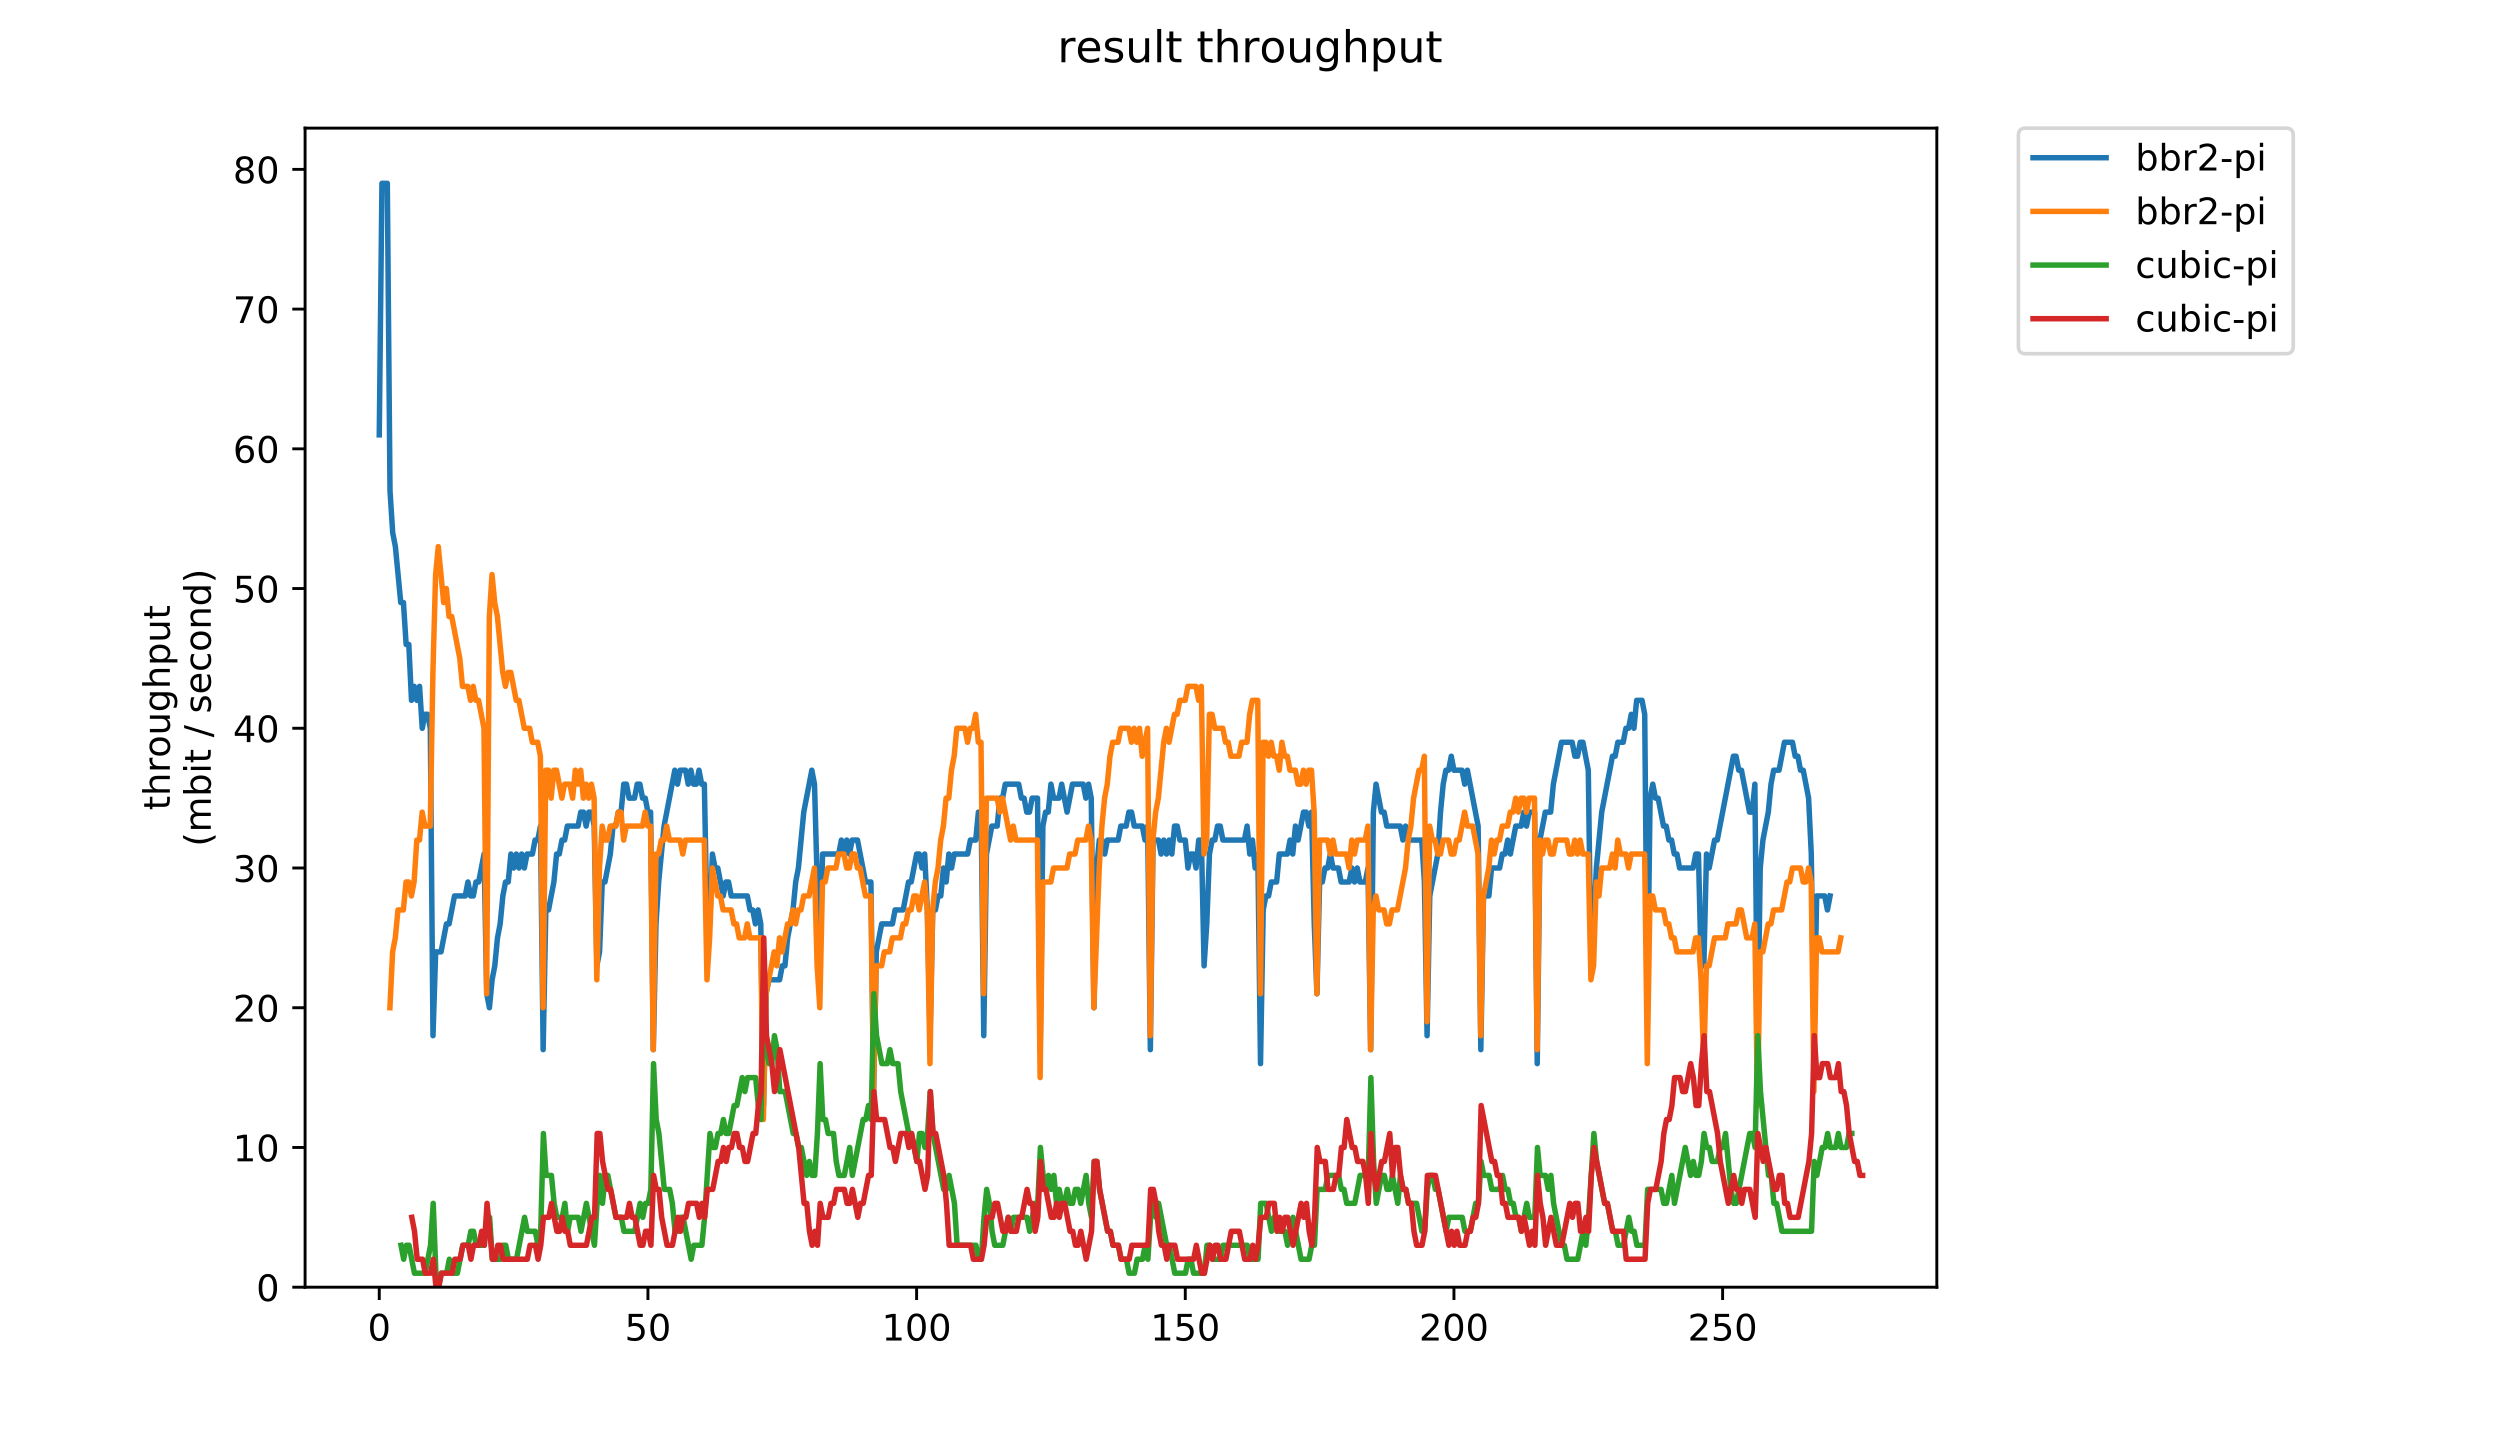 <?xml version="1.0" encoding="utf-8" standalone="no"?>
<!DOCTYPE svg PUBLIC "-//W3C//DTD SVG 1.1//EN"
  "http://www.w3.org/Graphics/SVG/1.1/DTD/svg11.dtd">
<!-- Created with matplotlib (https://matplotlib.org/) -->
<svg height="396pt" version="1.1" viewBox="0 0 684 396" width="684pt" xmlns="http://www.w3.org/2000/svg" xmlns:xlink="http://www.w3.org/1999/xlink">
 <defs>
  <style type="text/css">
*{stroke-linecap:butt;stroke-linejoin:round;}
  </style>
 </defs>
 <g id="figure_1">
  <g id="patch_1">
   <path d="M 0 396 
L 684 396 
L 684 0 
L 0 0 
z
" style="fill:#ffffff;"/>
  </g>
  <g id="axes_1">
   <g id="patch_2">
    <path d="M 83.472 352.174 
L 529.913 352.174 
L 529.913 35.062 
L 83.472 35.062 
z
" style="fill:#ffffff;"/>
   </g>
   <g id="matplotlib.axis_1">
    <g id="xtick_1">
     <g id="line2d_1">
      <defs>
       <path d="M 0 0 
L 0 3.5 
" id="md5f7bb6a9a" style="stroke:#000000;stroke-width:0.8;"/>
      </defs>
      <g>
       <use style="stroke:#000000;stroke-width:0.8;" x="103.765" xlink:href="#md5f7bb6a9a" y="352.174"/>
      </g>
     </g>
     <g id="text_1">
      <!-- 0 -->
      <defs>
       <path d="M 31.781 66.406 
Q 24.172 66.406 20.328 58.906 
Q 16.5 51.422 16.5 36.375 
Q 16.5 21.391 20.328 13.891 
Q 24.172 6.391 31.781 6.391 
Q 39.453 6.391 43.281 13.891 
Q 47.125 21.391 47.125 36.375 
Q 47.125 51.422 43.281 58.906 
Q 39.453 66.406 31.781 66.406 
z
M 31.781 74.219 
Q 44.047 74.219 50.516 64.516 
Q 56.984 54.828 56.984 36.375 
Q 56.984 17.969 50.516 8.266 
Q 44.047 -1.422 31.781 -1.422 
Q 19.531 -1.422 13.062 8.266 
Q 6.594 17.969 6.594 36.375 
Q 6.594 54.828 13.062 64.516 
Q 19.531 74.219 31.781 74.219 
z
" id="DejaVuSans-48"/>
      </defs>
      <g transform="translate(100.584 366.773)scale(0.1 -0.1)">
       <use xlink:href="#DejaVuSans-48"/>
      </g>
     </g>
    </g>
    <g id="xtick_2">
     <g id="line2d_2">
      <g>
       <use style="stroke:#000000;stroke-width:0.8;" x="177.274" xlink:href="#md5f7bb6a9a" y="352.174"/>
      </g>
     </g>
     <g id="text_2">
      <!-- 50 -->
      <defs>
       <path d="M 10.797 72.906 
L 49.516 72.906 
L 49.516 64.594 
L 19.828 64.594 
L 19.828 46.734 
Q 21.969 47.469 24.109 47.828 
Q 26.266 48.188 28.422 48.188 
Q 40.625 48.188 47.75 41.5 
Q 54.891 34.812 54.891 23.391 
Q 54.891 11.625 47.562 5.094 
Q 40.234 -1.422 26.906 -1.422 
Q 22.312 -1.422 17.547 -0.641 
Q 12.797 0.141 7.719 1.703 
L 7.719 11.625 
Q 12.109 9.234 16.797 8.062 
Q 21.484 6.891 26.703 6.891 
Q 35.156 6.891 40.078 11.328 
Q 45.016 15.766 45.016 23.391 
Q 45.016 31 40.078 35.438 
Q 35.156 39.891 26.703 39.891 
Q 22.75 39.891 18.812 39.016 
Q 14.891 38.141 10.797 36.281 
z
" id="DejaVuSans-53"/>
      </defs>
      <g transform="translate(170.912 366.773)scale(0.1 -0.1)">
       <use xlink:href="#DejaVuSans-53"/>
       <use x="63.623" xlink:href="#DejaVuSans-48"/>
      </g>
     </g>
    </g>
    <g id="xtick_3">
     <g id="line2d_3">
      <g>
       <use style="stroke:#000000;stroke-width:0.8;" x="250.783" xlink:href="#md5f7bb6a9a" y="352.174"/>
      </g>
     </g>
     <g id="text_3">
      <!-- 100 -->
      <defs>
       <path d="M 12.406 8.297 
L 28.516 8.297 
L 28.516 63.922 
L 10.984 60.406 
L 10.984 69.391 
L 28.422 72.906 
L 38.281 72.906 
L 38.281 8.297 
L 54.391 8.297 
L 54.391 0 
L 12.406 0 
z
" id="DejaVuSans-49"/>
      </defs>
      <g transform="translate(241.239 366.773)scale(0.1 -0.1)">
       <use xlink:href="#DejaVuSans-49"/>
       <use x="63.623" xlink:href="#DejaVuSans-48"/>
       <use x="127.246" xlink:href="#DejaVuSans-48"/>
      </g>
     </g>
    </g>
    <g id="xtick_4">
     <g id="line2d_4">
      <g>
       <use style="stroke:#000000;stroke-width:0.8;" x="324.292" xlink:href="#md5f7bb6a9a" y="352.174"/>
      </g>
     </g>
     <g id="text_4">
      <!-- 150 -->
      <g transform="translate(314.748 366.773)scale(0.1 -0.1)">
       <use xlink:href="#DejaVuSans-49"/>
       <use x="63.623" xlink:href="#DejaVuSans-53"/>
       <use x="127.246" xlink:href="#DejaVuSans-48"/>
      </g>
     </g>
    </g>
    <g id="xtick_5">
     <g id="line2d_5">
      <g>
       <use style="stroke:#000000;stroke-width:0.8;" x="397.801" xlink:href="#md5f7bb6a9a" y="352.174"/>
      </g>
     </g>
     <g id="text_5">
      <!-- 200 -->
      <defs>
       <path d="M 19.188 8.297 
L 53.609 8.297 
L 53.609 0 
L 7.328 0 
L 7.328 8.297 
Q 12.938 14.109 22.625 23.891 
Q 32.328 33.688 34.812 36.531 
Q 39.547 41.844 41.422 45.531 
Q 43.312 49.219 43.312 52.781 
Q 43.312 58.594 39.234 62.25 
Q 35.156 65.922 28.609 65.922 
Q 23.969 65.922 18.812 64.312 
Q 13.672 62.703 7.812 59.422 
L 7.812 69.391 
Q 13.766 71.781 18.938 73 
Q 24.125 74.219 28.422 74.219 
Q 39.75 74.219 46.484 68.547 
Q 53.219 62.891 53.219 53.422 
Q 53.219 48.922 51.531 44.891 
Q 49.859 40.875 45.406 35.406 
Q 44.188 33.984 37.641 27.219 
Q 31.109 20.453 19.188 8.297 
z
" id="DejaVuSans-50"/>
      </defs>
      <g transform="translate(388.257 366.773)scale(0.1 -0.1)">
       <use xlink:href="#DejaVuSans-50"/>
       <use x="63.623" xlink:href="#DejaVuSans-48"/>
       <use x="127.246" xlink:href="#DejaVuSans-48"/>
      </g>
     </g>
    </g>
    <g id="xtick_6">
     <g id="line2d_6">
      <g>
       <use style="stroke:#000000;stroke-width:0.8;" x="471.31" xlink:href="#md5f7bb6a9a" y="352.174"/>
      </g>
     </g>
     <g id="text_6">
      <!-- 250 -->
      <g transform="translate(461.766 366.773)scale(0.1 -0.1)">
       <use xlink:href="#DejaVuSans-50"/>
       <use x="63.623" xlink:href="#DejaVuSans-53"/>
       <use x="127.246" xlink:href="#DejaVuSans-48"/>
      </g>
     </g>
    </g>
   </g>
   <g id="matplotlib.axis_2">
    <g id="ytick_1">
     <g id="line2d_7">
      <defs>
       <path d="M 0 0 
L -3.5 0 
" id="m86bb5e920c" style="stroke:#000000;stroke-width:0.8;"/>
      </defs>
      <g>
       <use style="stroke:#000000;stroke-width:0.8;" x="83.472" xlink:href="#m86bb5e920c" y="352.174"/>
      </g>
     </g>
     <g id="text_7">
      <!-- 0 -->
      <g transform="translate(70.11 355.973)scale(0.1 -0.1)">
       <use xlink:href="#DejaVuSans-48"/>
      </g>
     </g>
    </g>
    <g id="ytick_2">
     <g id="line2d_8">
      <g>
       <use style="stroke:#000000;stroke-width:0.8;" x="83.472" xlink:href="#m86bb5e920c" y="313.945"/>
      </g>
     </g>
     <g id="text_8">
      <!-- 10 -->
      <g transform="translate(63.747 317.744)scale(0.1 -0.1)">
       <use xlink:href="#DejaVuSans-49"/>
       <use x="63.623" xlink:href="#DejaVuSans-48"/>
      </g>
     </g>
    </g>
    <g id="ytick_3">
     <g id="line2d_9">
      <g>
       <use style="stroke:#000000;stroke-width:0.8;" x="83.472" xlink:href="#m86bb5e920c" y="275.716"/>
      </g>
     </g>
     <g id="text_9">
      <!-- 20 -->
      <g transform="translate(63.747 279.515)scale(0.1 -0.1)">
       <use xlink:href="#DejaVuSans-50"/>
       <use x="63.623" xlink:href="#DejaVuSans-48"/>
      </g>
     </g>
    </g>
    <g id="ytick_4">
     <g id="line2d_10">
      <g>
       <use style="stroke:#000000;stroke-width:0.8;" x="83.472" xlink:href="#m86bb5e920c" y="237.486"/>
      </g>
     </g>
     <g id="text_10">
      <!-- 30 -->
      <defs>
       <path d="M 40.578 39.312 
Q 47.656 37.797 51.625 33 
Q 55.609 28.219 55.609 21.188 
Q 55.609 10.406 48.188 4.484 
Q 40.766 -1.422 27.094 -1.422 
Q 22.516 -1.422 17.656 -0.516 
Q 12.797 0.391 7.625 2.203 
L 7.625 11.719 
Q 11.719 9.328 16.594 8.109 
Q 21.484 6.891 26.812 6.891 
Q 36.078 6.891 40.938 10.547 
Q 45.797 14.203 45.797 21.188 
Q 45.797 27.641 41.281 31.266 
Q 36.766 34.906 28.719 34.906 
L 20.219 34.906 
L 20.219 43.016 
L 29.109 43.016 
Q 36.375 43.016 40.234 45.922 
Q 44.094 48.828 44.094 54.297 
Q 44.094 59.906 40.109 62.906 
Q 36.141 65.922 28.719 65.922 
Q 24.656 65.922 20.016 65.031 
Q 15.375 64.156 9.812 62.312 
L 9.812 71.094 
Q 15.438 72.656 20.344 73.438 
Q 25.25 74.219 29.594 74.219 
Q 40.828 74.219 47.359 69.109 
Q 53.906 64.016 53.906 55.328 
Q 53.906 49.266 50.438 45.094 
Q 46.969 40.922 40.578 39.312 
z
" id="DejaVuSans-51"/>
      </defs>
      <g transform="translate(63.747 241.286)scale(0.1 -0.1)">
       <use xlink:href="#DejaVuSans-51"/>
       <use x="63.623" xlink:href="#DejaVuSans-48"/>
      </g>
     </g>
    </g>
    <g id="ytick_5">
     <g id="line2d_11">
      <g>
       <use style="stroke:#000000;stroke-width:0.8;" x="83.472" xlink:href="#m86bb5e920c" y="199.257"/>
      </g>
     </g>
     <g id="text_11">
      <!-- 40 -->
      <defs>
       <path d="M 37.797 64.312 
L 12.891 25.391 
L 37.797 25.391 
z
M 35.203 72.906 
L 47.609 72.906 
L 47.609 25.391 
L 58.016 25.391 
L 58.016 17.188 
L 47.609 17.188 
L 47.609 0 
L 37.797 0 
L 37.797 17.188 
L 4.891 17.188 
L 4.891 26.703 
z
" id="DejaVuSans-52"/>
      </defs>
      <g transform="translate(63.747 203.056)scale(0.1 -0.1)">
       <use xlink:href="#DejaVuSans-52"/>
       <use x="63.623" xlink:href="#DejaVuSans-48"/>
      </g>
     </g>
    </g>
    <g id="ytick_6">
     <g id="line2d_12">
      <g>
       <use style="stroke:#000000;stroke-width:0.8;" x="83.472" xlink:href="#m86bb5e920c" y="161.028"/>
      </g>
     </g>
     <g id="text_12">
      <!-- 50 -->
      <g transform="translate(63.747 164.827)scale(0.1 -0.1)">
       <use xlink:href="#DejaVuSans-53"/>
       <use x="63.623" xlink:href="#DejaVuSans-48"/>
      </g>
     </g>
    </g>
    <g id="ytick_7">
     <g id="line2d_13">
      <g>
       <use style="stroke:#000000;stroke-width:0.8;" x="83.472" xlink:href="#m86bb5e920c" y="122.799"/>
      </g>
     </g>
     <g id="text_13">
      <!-- 60 -->
      <defs>
       <path d="M 33.016 40.375 
Q 26.375 40.375 22.484 35.828 
Q 18.609 31.297 18.609 23.391 
Q 18.609 15.531 22.484 10.953 
Q 26.375 6.391 33.016 6.391 
Q 39.656 6.391 43.531 10.953 
Q 47.406 15.531 47.406 23.391 
Q 47.406 31.297 43.531 35.828 
Q 39.656 40.375 33.016 40.375 
z
M 52.594 71.297 
L 52.594 62.312 
Q 48.875 64.062 45.094 64.984 
Q 41.312 65.922 37.594 65.922 
Q 27.828 65.922 22.672 59.328 
Q 17.531 52.734 16.797 39.406 
Q 19.672 43.656 24.016 45.922 
Q 28.375 48.188 33.594 48.188 
Q 44.578 48.188 50.953 41.516 
Q 57.328 34.859 57.328 23.391 
Q 57.328 12.156 50.688 5.359 
Q 44.047 -1.422 33.016 -1.422 
Q 20.359 -1.422 13.672 8.266 
Q 6.984 17.969 6.984 36.375 
Q 6.984 53.656 15.188 63.938 
Q 23.391 74.219 37.203 74.219 
Q 40.922 74.219 44.703 73.484 
Q 48.484 72.75 52.594 71.297 
z
" id="DejaVuSans-54"/>
      </defs>
      <g transform="translate(63.747 126.598)scale(0.1 -0.1)">
       <use xlink:href="#DejaVuSans-54"/>
       <use x="63.623" xlink:href="#DejaVuSans-48"/>
      </g>
     </g>
    </g>
    <g id="ytick_8">
     <g id="line2d_14">
      <g>
       <use style="stroke:#000000;stroke-width:0.8;" x="83.472" xlink:href="#m86bb5e920c" y="84.569"/>
      </g>
     </g>
     <g id="text_14">
      <!-- 70 -->
      <defs>
       <path d="M 8.203 72.906 
L 55.078 72.906 
L 55.078 68.703 
L 28.609 0 
L 18.312 0 
L 43.219 64.594 
L 8.203 64.594 
z
" id="DejaVuSans-55"/>
      </defs>
      <g transform="translate(63.747 88.369)scale(0.1 -0.1)">
       <use xlink:href="#DejaVuSans-55"/>
       <use x="63.623" xlink:href="#DejaVuSans-48"/>
      </g>
     </g>
    </g>
    <g id="ytick_9">
     <g id="line2d_15">
      <g>
       <use style="stroke:#000000;stroke-width:0.8;" x="83.472" xlink:href="#m86bb5e920c" y="46.34"/>
      </g>
     </g>
     <g id="text_15">
      <!-- 80 -->
      <defs>
       <path d="M 31.781 34.625 
Q 24.75 34.625 20.719 30.859 
Q 16.703 27.094 16.703 20.516 
Q 16.703 13.922 20.719 10.156 
Q 24.75 6.391 31.781 6.391 
Q 38.812 6.391 42.859 10.172 
Q 46.922 13.969 46.922 20.516 
Q 46.922 27.094 42.891 30.859 
Q 38.875 34.625 31.781 34.625 
z
M 21.922 38.812 
Q 15.578 40.375 12.031 44.719 
Q 8.5 49.078 8.5 55.328 
Q 8.5 64.062 14.719 69.141 
Q 20.953 74.219 31.781 74.219 
Q 42.672 74.219 48.875 69.141 
Q 55.078 64.062 55.078 55.328 
Q 55.078 49.078 51.531 44.719 
Q 48 40.375 41.703 38.812 
Q 48.828 37.156 52.797 32.312 
Q 56.781 27.484 56.781 20.516 
Q 56.781 9.906 50.312 4.234 
Q 43.844 -1.422 31.781 -1.422 
Q 19.734 -1.422 13.25 4.234 
Q 6.781 9.906 6.781 20.516 
Q 6.781 27.484 10.781 32.312 
Q 14.797 37.156 21.922 38.812 
z
M 18.312 54.391 
Q 18.312 48.734 21.844 45.562 
Q 25.391 42.391 31.781 42.391 
Q 38.141 42.391 41.719 45.562 
Q 45.312 48.734 45.312 54.391 
Q 45.312 60.062 41.719 63.234 
Q 38.141 66.406 31.781 66.406 
Q 25.391 66.406 21.844 63.234 
Q 18.312 60.062 18.312 54.391 
z
" id="DejaVuSans-56"/>
      </defs>
      <g transform="translate(63.747 50.139)scale(0.1 -0.1)">
       <use xlink:href="#DejaVuSans-56"/>
       <use x="63.623" xlink:href="#DejaVuSans-48"/>
      </g>
     </g>
    </g>
    <g id="text_16">
     <!-- throughput -->
     <defs>
      <path d="M 18.312 70.219 
L 18.312 54.688 
L 36.812 54.688 
L 36.812 47.703 
L 18.312 47.703 
L 18.312 18.016 
Q 18.312 11.328 20.141 9.422 
Q 21.969 7.516 27.594 7.516 
L 36.812 7.516 
L 36.812 0 
L 27.594 0 
Q 17.188 0 13.234 3.875 
Q 9.281 7.766 9.281 18.016 
L 9.281 47.703 
L 2.688 47.703 
L 2.688 54.688 
L 9.281 54.688 
L 9.281 70.219 
z
" id="DejaVuSans-116"/>
      <path d="M 54.891 33.016 
L 54.891 0 
L 45.906 0 
L 45.906 32.719 
Q 45.906 40.484 42.875 44.328 
Q 39.844 48.188 33.797 48.188 
Q 26.516 48.188 22.312 43.547 
Q 18.109 38.922 18.109 30.906 
L 18.109 0 
L 9.078 0 
L 9.078 75.984 
L 18.109 75.984 
L 18.109 46.188 
Q 21.344 51.125 25.703 53.562 
Q 30.078 56 35.797 56 
Q 45.219 56 50.047 50.172 
Q 54.891 44.344 54.891 33.016 
z
" id="DejaVuSans-104"/>
      <path d="M 41.109 46.297 
Q 39.594 47.172 37.812 47.578 
Q 36.031 48 33.891 48 
Q 26.266 48 22.188 43.047 
Q 18.109 38.094 18.109 28.812 
L 18.109 0 
L 9.078 0 
L 9.078 54.688 
L 18.109 54.688 
L 18.109 46.188 
Q 20.953 51.172 25.484 53.578 
Q 30.031 56 36.531 56 
Q 37.453 56 38.578 55.875 
Q 39.703 55.766 41.062 55.516 
z
" id="DejaVuSans-114"/>
      <path d="M 30.609 48.391 
Q 23.391 48.391 19.188 42.75 
Q 14.984 37.109 14.984 27.297 
Q 14.984 17.484 19.156 11.844 
Q 23.344 6.203 30.609 6.203 
Q 37.797 6.203 41.984 11.859 
Q 46.188 17.531 46.188 27.297 
Q 46.188 37.016 41.984 42.703 
Q 37.797 48.391 30.609 48.391 
z
M 30.609 56 
Q 42.328 56 49.016 48.375 
Q 55.719 40.766 55.719 27.297 
Q 55.719 13.875 49.016 6.219 
Q 42.328 -1.422 30.609 -1.422 
Q 18.844 -1.422 12.172 6.219 
Q 5.516 13.875 5.516 27.297 
Q 5.516 40.766 12.172 48.375 
Q 18.844 56 30.609 56 
z
" id="DejaVuSans-111"/>
      <path d="M 8.5 21.578 
L 8.5 54.688 
L 17.484 54.688 
L 17.484 21.922 
Q 17.484 14.156 20.5 10.266 
Q 23.531 6.391 29.594 6.391 
Q 36.859 6.391 41.078 11.031 
Q 45.312 15.672 45.312 23.688 
L 45.312 54.688 
L 54.297 54.688 
L 54.297 0 
L 45.312 0 
L 45.312 8.406 
Q 42.047 3.422 37.719 1 
Q 33.406 -1.422 27.688 -1.422 
Q 18.266 -1.422 13.375 4.438 
Q 8.5 10.297 8.5 21.578 
z
M 31.109 56 
z
" id="DejaVuSans-117"/>
      <path d="M 45.406 27.984 
Q 45.406 37.75 41.375 43.109 
Q 37.359 48.484 30.078 48.484 
Q 22.859 48.484 18.828 43.109 
Q 14.797 37.75 14.797 27.984 
Q 14.797 18.266 18.828 12.891 
Q 22.859 7.516 30.078 7.516 
Q 37.359 7.516 41.375 12.891 
Q 45.406 18.266 45.406 27.984 
z
M 54.391 6.781 
Q 54.391 -7.172 48.188 -13.984 
Q 42 -20.797 29.203 -20.797 
Q 24.469 -20.797 20.266 -20.094 
Q 16.062 -19.391 12.109 -17.922 
L 12.109 -9.188 
Q 16.062 -11.328 19.922 -12.344 
Q 23.781 -13.375 27.781 -13.375 
Q 36.625 -13.375 41.016 -8.766 
Q 45.406 -4.156 45.406 5.172 
L 45.406 9.625 
Q 42.625 4.781 38.281 2.391 
Q 33.938 0 27.875 0 
Q 17.828 0 11.672 7.656 
Q 5.516 15.328 5.516 27.984 
Q 5.516 40.672 11.672 48.328 
Q 17.828 56 27.875 56 
Q 33.938 56 38.281 53.609 
Q 42.625 51.219 45.406 46.391 
L 45.406 54.688 
L 54.391 54.688 
z
" id="DejaVuSans-103"/>
      <path d="M 18.109 8.203 
L 18.109 -20.797 
L 9.078 -20.797 
L 9.078 54.688 
L 18.109 54.688 
L 18.109 46.391 
Q 20.953 51.266 25.266 53.625 
Q 29.594 56 35.594 56 
Q 45.562 56 51.781 48.094 
Q 58.016 40.188 58.016 27.297 
Q 58.016 14.406 51.781 6.484 
Q 45.562 -1.422 35.594 -1.422 
Q 29.594 -1.422 25.266 0.953 
Q 20.953 3.328 18.109 8.203 
z
M 48.688 27.297 
Q 48.688 37.203 44.609 42.844 
Q 40.531 48.484 33.406 48.484 
Q 26.266 48.484 22.188 42.844 
Q 18.109 37.203 18.109 27.297 
Q 18.109 17.391 22.188 11.75 
Q 26.266 6.109 33.406 6.109 
Q 40.531 6.109 44.609 11.75 
Q 48.688 17.391 48.688 27.297 
z
" id="DejaVuSans-112"/>
     </defs>
     <g transform="translate(46.47 221.675)rotate(-90)scale(0.1 -0.1)">
      <use xlink:href="#DejaVuSans-116"/>
      <use x="39.209" xlink:href="#DejaVuSans-104"/>
      <use x="102.588" xlink:href="#DejaVuSans-114"/>
      <use x="143.67" xlink:href="#DejaVuSans-111"/>
      <use x="204.852" xlink:href="#DejaVuSans-117"/>
      <use x="268.23" xlink:href="#DejaVuSans-103"/>
      <use x="331.707" xlink:href="#DejaVuSans-104"/>
      <use x="395.086" xlink:href="#DejaVuSans-112"/>
      <use x="458.562" xlink:href="#DejaVuSans-117"/>
      <use x="521.941" xlink:href="#DejaVuSans-116"/>
     </g>
     <!-- (mbit / second) -->
     <defs>
      <path d="M 31 75.875 
Q 24.469 64.656 21.281 53.656 
Q 18.109 42.672 18.109 31.391 
Q 18.109 20.125 21.312 9.062 
Q 24.516 -2 31 -13.188 
L 23.188 -13.188 
Q 15.875 -1.703 12.234 9.375 
Q 8.594 20.453 8.594 31.391 
Q 8.594 42.281 12.203 53.312 
Q 15.828 64.359 23.188 75.875 
z
" id="DejaVuSans-40"/>
      <path d="M 52 44.188 
Q 55.375 50.25 60.062 53.125 
Q 64.75 56 71.094 56 
Q 79.641 56 84.281 50.016 
Q 88.922 44.047 88.922 33.016 
L 88.922 0 
L 79.891 0 
L 79.891 32.719 
Q 79.891 40.578 77.094 44.375 
Q 74.312 48.188 68.609 48.188 
Q 61.625 48.188 57.562 43.547 
Q 53.516 38.922 53.516 30.906 
L 53.516 0 
L 44.484 0 
L 44.484 32.719 
Q 44.484 40.625 41.703 44.406 
Q 38.922 48.188 33.109 48.188 
Q 26.219 48.188 22.156 43.531 
Q 18.109 38.875 18.109 30.906 
L 18.109 0 
L 9.078 0 
L 9.078 54.688 
L 18.109 54.688 
L 18.109 46.188 
Q 21.188 51.219 25.484 53.609 
Q 29.781 56 35.688 56 
Q 41.656 56 45.828 52.969 
Q 50 49.953 52 44.188 
z
" id="DejaVuSans-109"/>
      <path d="M 48.688 27.297 
Q 48.688 37.203 44.609 42.844 
Q 40.531 48.484 33.406 48.484 
Q 26.266 48.484 22.188 42.844 
Q 18.109 37.203 18.109 27.297 
Q 18.109 17.391 22.188 11.75 
Q 26.266 6.109 33.406 6.109 
Q 40.531 6.109 44.609 11.75 
Q 48.688 17.391 48.688 27.297 
z
M 18.109 46.391 
Q 20.953 51.266 25.266 53.625 
Q 29.594 56 35.594 56 
Q 45.562 56 51.781 48.094 
Q 58.016 40.188 58.016 27.297 
Q 58.016 14.406 51.781 6.484 
Q 45.562 -1.422 35.594 -1.422 
Q 29.594 -1.422 25.266 0.953 
Q 20.953 3.328 18.109 8.203 
L 18.109 0 
L 9.078 0 
L 9.078 75.984 
L 18.109 75.984 
z
" id="DejaVuSans-98"/>
      <path d="M 9.422 54.688 
L 18.406 54.688 
L 18.406 0 
L 9.422 0 
z
M 9.422 75.984 
L 18.406 75.984 
L 18.406 64.594 
L 9.422 64.594 
z
" id="DejaVuSans-105"/>
      <path id="DejaVuSans-32"/>
      <path d="M 25.391 72.906 
L 33.688 72.906 
L 8.297 -9.281 
L 0 -9.281 
z
" id="DejaVuSans-47"/>
      <path d="M 44.281 53.078 
L 44.281 44.578 
Q 40.484 46.531 36.375 47.5 
Q 32.281 48.484 27.875 48.484 
Q 21.188 48.484 17.844 46.438 
Q 14.5 44.391 14.5 40.281 
Q 14.5 37.156 16.891 35.375 
Q 19.281 33.594 26.516 31.984 
L 29.594 31.297 
Q 39.156 29.25 43.188 25.516 
Q 47.219 21.781 47.219 15.094 
Q 47.219 7.469 41.188 3.016 
Q 35.156 -1.422 24.609 -1.422 
Q 20.219 -1.422 15.453 -0.562 
Q 10.688 0.297 5.422 2 
L 5.422 11.281 
Q 10.406 8.688 15.234 7.391 
Q 20.062 6.109 24.812 6.109 
Q 31.156 6.109 34.562 8.281 
Q 37.984 10.453 37.984 14.406 
Q 37.984 18.062 35.516 20.016 
Q 33.062 21.969 24.703 23.781 
L 21.578 24.516 
Q 13.234 26.266 9.516 29.906 
Q 5.812 33.547 5.812 39.891 
Q 5.812 47.609 11.281 51.797 
Q 16.75 56 26.812 56 
Q 31.781 56 36.172 55.266 
Q 40.578 54.547 44.281 53.078 
z
" id="DejaVuSans-115"/>
      <path d="M 56.203 29.594 
L 56.203 25.203 
L 14.891 25.203 
Q 15.484 15.922 20.484 11.062 
Q 25.484 6.203 34.422 6.203 
Q 39.594 6.203 44.453 7.469 
Q 49.312 8.734 54.109 11.281 
L 54.109 2.781 
Q 49.266 0.734 44.188 -0.344 
Q 39.109 -1.422 33.891 -1.422 
Q 20.797 -1.422 13.156 6.188 
Q 5.516 13.812 5.516 26.812 
Q 5.516 40.234 12.766 48.109 
Q 20.016 56 32.328 56 
Q 43.359 56 49.781 48.891 
Q 56.203 41.797 56.203 29.594 
z
M 47.219 32.234 
Q 47.125 39.594 43.094 43.984 
Q 39.062 48.391 32.422 48.391 
Q 24.906 48.391 20.391 44.141 
Q 15.875 39.891 15.188 32.172 
z
" id="DejaVuSans-101"/>
      <path d="M 48.781 52.594 
L 48.781 44.188 
Q 44.969 46.297 41.141 47.344 
Q 37.312 48.391 33.406 48.391 
Q 24.656 48.391 19.812 42.844 
Q 14.984 37.312 14.984 27.297 
Q 14.984 17.281 19.812 11.734 
Q 24.656 6.203 33.406 6.203 
Q 37.312 6.203 41.141 7.25 
Q 44.969 8.297 48.781 10.406 
L 48.781 2.094 
Q 45.016 0.344 40.984 -0.531 
Q 36.969 -1.422 32.422 -1.422 
Q 20.062 -1.422 12.781 6.344 
Q 5.516 14.109 5.516 27.297 
Q 5.516 40.672 12.859 48.328 
Q 20.219 56 33.016 56 
Q 37.156 56 41.109 55.141 
Q 45.062 54.297 48.781 52.594 
z
" id="DejaVuSans-99"/>
      <path d="M 54.891 33.016 
L 54.891 0 
L 45.906 0 
L 45.906 32.719 
Q 45.906 40.484 42.875 44.328 
Q 39.844 48.188 33.797 48.188 
Q 26.516 48.188 22.312 43.547 
Q 18.109 38.922 18.109 30.906 
L 18.109 0 
L 9.078 0 
L 9.078 54.688 
L 18.109 54.688 
L 18.109 46.188 
Q 21.344 51.125 25.703 53.562 
Q 30.078 56 35.797 56 
Q 45.219 56 50.047 50.172 
Q 54.891 44.344 54.891 33.016 
z
" id="DejaVuSans-110"/>
      <path d="M 45.406 46.391 
L 45.406 75.984 
L 54.391 75.984 
L 54.391 0 
L 45.406 0 
L 45.406 8.203 
Q 42.578 3.328 38.25 0.953 
Q 33.938 -1.422 27.875 -1.422 
Q 17.969 -1.422 11.734 6.484 
Q 5.516 14.406 5.516 27.297 
Q 5.516 40.188 11.734 48.094 
Q 17.969 56 27.875 56 
Q 33.938 56 38.25 53.625 
Q 42.578 51.266 45.406 46.391 
z
M 14.797 27.297 
Q 14.797 17.391 18.875 11.75 
Q 22.953 6.109 30.078 6.109 
Q 37.203 6.109 41.297 11.75 
Q 45.406 17.391 45.406 27.297 
Q 45.406 37.203 41.297 42.844 
Q 37.203 48.484 30.078 48.484 
Q 22.953 48.484 18.875 42.844 
Q 14.797 37.203 14.797 27.297 
z
" id="DejaVuSans-100"/>
      <path d="M 8.016 75.875 
L 15.828 75.875 
Q 23.141 64.359 26.781 53.312 
Q 30.422 42.281 30.422 31.391 
Q 30.422 20.453 26.781 9.375 
Q 23.141 -1.703 15.828 -13.188 
L 8.016 -13.188 
Q 14.5 -2 17.703 9.062 
Q 20.906 20.125 20.906 31.391 
Q 20.906 42.672 17.703 53.656 
Q 14.5 64.656 8.016 75.875 
z
" id="DejaVuSans-41"/>
     </defs>
     <g transform="translate(57.668 231.609)rotate(-90)scale(0.1 -0.1)">
      <use xlink:href="#DejaVuSans-40"/>
      <use x="39.014" xlink:href="#DejaVuSans-109"/>
      <use x="136.426" xlink:href="#DejaVuSans-98"/>
      <use x="199.902" xlink:href="#DejaVuSans-105"/>
      <use x="227.686" xlink:href="#DejaVuSans-116"/>
      <use x="266.895" xlink:href="#DejaVuSans-32"/>
      <use x="298.682" xlink:href="#DejaVuSans-47"/>
      <use x="332.373" xlink:href="#DejaVuSans-32"/>
      <use x="364.16" xlink:href="#DejaVuSans-115"/>
      <use x="416.26" xlink:href="#DejaVuSans-101"/>
      <use x="477.783" xlink:href="#DejaVuSans-99"/>
      <use x="532.764" xlink:href="#DejaVuSans-111"/>
      <use x="593.945" xlink:href="#DejaVuSans-110"/>
      <use x="657.324" xlink:href="#DejaVuSans-100"/>
      <use x="720.801" xlink:href="#DejaVuSans-41"/>
     </g>
    </g>
   </g>
   <g id="line2d_16">
    <path clip-path="url(#p5bdfe800bf)" d="M 103.765 118.976 
L 104.5 50.163 
L 105.97 50.163 
L 106.705 134.267 
L 107.441 145.736 
L 108.176 149.559 
L 109.646 164.851 
L 110.381 164.851 
L 111.116 176.32 
L 111.851 176.32 
L 112.586 191.611 
L 113.321 187.788 
L 114.056 191.611 
L 114.791 187.788 
L 115.527 199.257 
L 116.262 195.434 
L 116.997 195.434 
L 117.732 199.257 
L 118.467 283.362 
L 119.202 260.424 
L 120.672 260.424 
L 122.142 252.778 
L 122.877 252.778 
L 124.348 245.132 
L 127.288 245.132 
L 128.023 241.309 
L 128.758 245.132 
L 129.493 245.132 
L 130.228 241.309 
L 130.963 241.309 
L 132.434 233.663 
L 133.169 271.893 
L 133.904 275.716 
L 134.639 268.07 
L 135.374 264.247 
L 136.109 256.601 
L 136.844 252.778 
L 137.579 245.132 
L 138.314 241.309 
L 139.049 241.309 
L 139.785 233.663 
L 140.52 237.486 
L 141.255 233.663 
L 141.99 237.486 
L 142.725 233.663 
L 143.46 237.486 
L 144.195 233.663 
L 145.665 233.663 
L 146.4 229.841 
L 147.135 229.841 
L 147.871 226.018 
L 148.606 287.184 
L 149.341 248.955 
L 150.076 248.955 
L 151.546 241.309 
L 152.281 233.663 
L 153.016 233.663 
L 153.751 229.841 
L 154.486 229.841 
L 155.221 226.018 
L 158.162 226.018 
L 158.897 222.195 
L 159.632 222.195 
L 160.367 226.018 
L 161.102 222.195 
L 161.837 222.195 
L 162.572 226.018 
L 163.307 264.247 
L 164.043 260.424 
L 164.778 241.309 
L 165.513 241.309 
L 166.983 233.663 
L 167.718 226.018 
L 168.453 226.018 
L 169.188 222.195 
L 169.923 222.195 
L 170.658 214.549 
L 171.393 214.549 
L 172.128 218.372 
L 173.599 218.372 
L 174.334 214.549 
L 175.069 214.549 
L 175.804 218.372 
L 176.539 218.372 
L 177.274 222.195 
L 178.009 222.195 
L 178.744 287.184 
L 179.479 252.778 
L 180.214 241.309 
L 181.685 226.018 
L 184.625 210.726 
L 185.36 214.549 
L 186.095 210.726 
L 187.565 210.726 
L 188.3 214.549 
L 189.036 210.726 
L 189.771 214.549 
L 190.506 214.549 
L 191.241 210.726 
L 191.976 214.549 
L 192.711 214.549 
L 193.446 252.778 
L 194.181 252.778 
L 194.916 233.663 
L 195.651 237.486 
L 196.386 237.486 
L 197.857 245.132 
L 198.592 241.309 
L 199.327 241.309 
L 200.062 245.132 
L 204.472 245.132 
L 205.208 248.955 
L 205.943 248.955 
L 206.678 252.778 
L 207.413 248.955 
L 208.148 252.778 
L 208.883 302.476 
L 209.618 271.893 
L 210.353 268.07 
L 213.294 268.07 
L 214.029 264.247 
L 214.764 264.247 
L 215.499 256.601 
L 216.969 248.955 
L 217.704 241.309 
L 218.439 237.486 
L 219.909 222.195 
L 222.115 210.726 
L 222.85 214.549 
L 223.585 241.309 
L 224.32 260.424 
L 225.055 233.663 
L 229.466 233.663 
L 230.201 229.841 
L 230.936 233.663 
L 231.671 229.841 
L 232.406 233.663 
L 233.141 229.841 
L 234.611 229.841 
L 236.816 241.309 
L 238.287 241.309 
L 239.022 298.653 
L 239.757 260.424 
L 241.227 252.778 
L 244.167 252.778 
L 244.902 248.955 
L 247.108 248.955 
L 248.578 241.309 
L 249.313 241.309 
L 250.783 233.663 
L 251.518 233.663 
L 252.253 237.486 
L 252.988 233.663 
L 253.724 248.955 
L 254.459 283.362 
L 255.194 248.955 
L 255.929 248.955 
L 256.664 245.132 
L 257.399 245.132 
L 258.134 237.486 
L 258.869 241.309 
L 259.604 233.663 
L 260.339 237.486 
L 261.074 233.663 
L 264.75 233.663 
L 265.485 229.841 
L 266.955 229.841 
L 267.69 222.195 
L 268.425 222.195 
L 269.16 283.362 
L 269.896 233.663 
L 271.366 226.018 
L 272.836 226.018 
L 273.571 218.372 
L 274.306 218.372 
L 275.041 214.549 
L 278.717 214.549 
L 279.452 218.372 
L 280.187 218.372 
L 280.922 222.195 
L 281.657 222.195 
L 282.392 218.372 
L 283.862 218.372 
L 284.597 287.184 
L 285.332 226.018 
L 286.067 222.195 
L 286.803 222.195 
L 287.538 214.549 
L 288.273 218.372 
L 289.743 218.372 
L 290.478 214.549 
L 291.948 222.195 
L 293.418 214.549 
L 296.359 214.549 
L 297.094 218.372 
L 297.829 214.549 
L 298.564 218.372 
L 299.299 275.716 
L 300.034 237.486 
L 300.769 229.841 
L 301.504 229.841 
L 302.239 233.663 
L 302.975 229.841 
L 305.915 229.841 
L 306.65 226.018 
L 308.12 226.018 
L 308.855 222.195 
L 309.59 222.195 
L 310.325 226.018 
L 312.531 226.018 
L 313.266 229.841 
L 314.001 226.018 
L 314.736 287.184 
L 315.471 229.841 
L 316.941 229.841 
L 317.676 233.663 
L 318.411 229.841 
L 319.147 233.663 
L 319.882 229.841 
L 320.617 233.663 
L 321.352 226.018 
L 322.087 226.018 
L 322.822 229.841 
L 324.292 229.841 
L 325.027 237.486 
L 325.762 233.663 
L 326.497 233.663 
L 327.233 237.486 
L 327.968 229.841 
L 328.703 229.841 
L 329.438 264.247 
L 330.173 252.778 
L 330.908 233.663 
L 331.643 229.841 
L 332.378 229.841 
L 333.113 226.018 
L 333.848 226.018 
L 334.583 229.841 
L 340.464 229.841 
L 341.199 226.018 
L 341.934 233.663 
L 342.669 229.841 
L 343.405 237.486 
L 344.14 233.663 
L 344.875 291.007 
L 345.61 248.955 
L 346.345 245.132 
L 347.08 245.132 
L 347.815 241.309 
L 349.285 241.309 
L 350.02 233.663 
L 352.226 233.663 
L 352.961 229.841 
L 353.696 233.663 
L 354.431 226.018 
L 355.166 229.841 
L 356.636 222.195 
L 357.371 222.195 
L 358.106 226.018 
L 358.841 222.195 
L 359.577 252.778 
L 360.312 271.893 
L 361.047 241.309 
L 361.782 241.309 
L 362.517 237.486 
L 363.252 237.486 
L 363.987 233.663 
L 364.722 237.486 
L 366.192 237.486 
L 366.927 241.309 
L 369.133 241.309 
L 369.868 237.486 
L 370.603 241.309 
L 371.338 237.486 
L 372.073 241.309 
L 373.543 241.309 
L 374.278 237.486 
L 375.013 287.184 
L 375.749 222.195 
L 376.484 214.549 
L 377.954 222.195 
L 378.689 222.195 
L 379.424 226.018 
L 383.099 226.018 
L 383.835 229.841 
L 384.57 226.018 
L 385.305 229.841 
L 388.98 229.841 
L 389.715 241.309 
L 390.45 283.362 
L 391.185 245.132 
L 393.391 233.663 
L 394.126 222.195 
L 394.861 214.549 
L 395.596 210.726 
L 396.331 210.726 
L 397.066 206.903 
L 397.801 210.726 
L 400.006 210.726 
L 400.742 214.549 
L 401.477 210.726 
L 404.417 226.018 
L 405.152 287.184 
L 405.887 245.132 
L 407.357 245.132 
L 408.092 237.486 
L 410.298 237.486 
L 411.033 233.663 
L 411.768 233.663 
L 412.503 229.841 
L 413.238 233.663 
L 414.708 226.018 
L 416.178 226.018 
L 416.914 222.195 
L 417.649 226.018 
L 418.384 222.195 
L 419.854 222.195 
L 420.589 291.007 
L 421.324 229.841 
L 422.794 222.195 
L 424.264 222.195 
L 425 214.549 
L 427.205 203.08 
L 430.145 203.08 
L 430.88 206.903 
L 431.615 206.903 
L 432.35 203.08 
L 433.086 203.08 
L 434.556 210.726 
L 435.291 264.247 
L 436.026 252.778 
L 436.761 237.486 
L 438.231 222.195 
L 441.172 206.903 
L 441.907 206.903 
L 442.642 203.08 
L 444.112 203.08 
L 444.847 199.257 
L 445.582 199.257 
L 446.317 195.434 
L 447.052 199.257 
L 447.787 191.611 
L 449.258 191.611 
L 449.993 195.434 
L 450.728 275.716 
L 451.463 218.372 
L 452.198 214.549 
L 452.933 218.372 
L 453.668 218.372 
L 455.138 226.018 
L 455.873 226.018 
L 456.608 229.841 
L 457.344 229.841 
L 458.079 233.663 
L 458.814 233.663 
L 459.549 237.486 
L 463.224 237.486 
L 463.959 233.663 
L 464.694 233.663 
L 465.43 264.247 
L 466.165 264.247 
L 466.9 233.663 
L 467.635 237.486 
L 469.105 229.841 
L 469.84 229.841 
L 474.251 206.903 
L 474.986 206.903 
L 475.721 210.726 
L 476.456 210.726 
L 478.661 222.195 
L 479.396 222.195 
L 480.131 214.549 
L 480.866 287.184 
L 481.602 237.486 
L 482.337 229.841 
L 483.807 222.195 
L 484.542 214.549 
L 485.277 210.726 
L 486.747 210.726 
L 488.217 203.08 
L 490.423 203.08 
L 491.158 206.903 
L 491.893 206.903 
L 492.628 210.726 
L 493.363 210.726 
L 494.833 218.372 
L 495.568 233.663 
L 496.303 283.362 
L 497.038 245.132 
L 499.244 245.132 
L 499.979 248.955 
L 500.714 245.132 
L 500.714 245.132 
" style="fill:none;stroke:#1f77b4;stroke-linecap:square;stroke-width:1.5;"/>
   </g>
   <g id="line2d_17">
    <path clip-path="url(#p5bdfe800bf)" d="M 106.683 275.716 
L 107.418 260.424 
L 108.154 256.601 
L 108.889 248.955 
L 110.359 248.955 
L 111.094 241.309 
L 111.829 241.309 
L 112.564 245.132 
L 113.299 241.309 
L 114.034 229.841 
L 114.769 229.841 
L 115.504 222.195 
L 116.24 226.018 
L 117.71 226.018 
L 118.445 183.965 
L 119.18 157.205 
L 119.915 149.559 
L 121.385 164.851 
L 122.12 161.028 
L 122.855 168.674 
L 123.59 168.674 
L 125.796 180.143 
L 126.531 187.788 
L 128.001 187.788 
L 128.736 191.611 
L 129.471 187.788 
L 130.206 191.611 
L 130.941 191.611 
L 132.412 199.257 
L 133.147 271.893 
L 133.882 168.674 
L 134.617 157.205 
L 135.352 164.851 
L 136.087 168.674 
L 137.557 183.965 
L 138.292 187.788 
L 139.027 183.965 
L 139.762 183.965 
L 141.233 191.611 
L 141.968 191.611 
L 143.438 199.257 
L 144.908 199.257 
L 145.643 203.08 
L 147.113 203.08 
L 147.848 206.903 
L 148.584 275.716 
L 149.319 210.726 
L 150.054 210.726 
L 150.789 218.372 
L 151.524 210.726 
L 152.259 210.726 
L 153.729 218.372 
L 154.464 214.549 
L 155.934 214.549 
L 156.67 218.372 
L 157.405 210.726 
L 158.14 214.549 
L 158.875 210.726 
L 159.61 218.372 
L 160.345 214.549 
L 161.08 218.372 
L 161.815 214.549 
L 162.55 218.372 
L 163.285 268.07 
L 164.02 237.486 
L 164.756 226.018 
L 165.491 229.841 
L 166.226 229.841 
L 166.961 226.018 
L 168.431 226.018 
L 169.166 222.195 
L 169.901 222.195 
L 170.636 229.841 
L 171.371 226.018 
L 175.782 226.018 
L 176.517 222.195 
L 177.252 226.018 
L 177.987 226.018 
L 178.722 287.184 
L 179.457 233.663 
L 180.192 233.663 
L 180.928 229.841 
L 181.663 229.841 
L 182.398 226.018 
L 183.133 229.841 
L 186.073 229.841 
L 186.808 233.663 
L 187.543 229.841 
L 192.689 229.841 
L 193.424 268.07 
L 194.159 256.601 
L 194.894 237.486 
L 196.364 245.132 
L 197.1 245.132 
L 197.835 248.955 
L 200.04 248.955 
L 200.775 252.778 
L 201.51 252.778 
L 202.245 256.601 
L 203.715 256.601 
L 204.45 252.778 
L 205.186 256.601 
L 208.126 256.601 
L 208.861 306.299 
L 209.596 271.893 
L 211.801 260.424 
L 212.536 264.247 
L 213.272 256.601 
L 214.007 260.424 
L 215.477 252.778 
L 216.212 252.778 
L 216.947 248.955 
L 217.682 252.778 
L 218.417 248.955 
L 219.152 248.955 
L 219.887 245.132 
L 221.357 245.132 
L 222.828 237.486 
L 223.563 264.247 
L 224.298 275.716 
L 225.033 241.309 
L 225.768 241.309 
L 226.503 237.486 
L 228.708 237.486 
L 229.443 233.663 
L 230.914 233.663 
L 231.649 237.486 
L 232.384 237.486 
L 233.119 233.663 
L 233.854 233.663 
L 234.589 237.486 
L 235.324 237.486 
L 236.794 245.132 
L 238.265 245.132 
L 239 298.653 
L 239.735 264.247 
L 241.205 264.247 
L 241.94 260.424 
L 243.41 260.424 
L 244.145 256.601 
L 246.351 256.601 
L 247.086 252.778 
L 247.821 252.778 
L 248.556 248.955 
L 249.291 248.955 
L 250.026 245.132 
L 250.761 245.132 
L 251.496 248.955 
L 252.966 241.309 
L 253.701 248.955 
L 254.437 291.007 
L 255.172 248.955 
L 255.907 241.309 
L 256.642 237.486 
L 257.377 229.841 
L 258.112 226.018 
L 258.847 218.372 
L 259.582 218.372 
L 260.317 210.726 
L 261.052 206.903 
L 261.787 199.257 
L 263.993 199.257 
L 264.728 203.08 
L 265.463 199.257 
L 266.198 199.257 
L 266.933 195.434 
L 267.668 203.08 
L 268.403 203.08 
L 269.138 271.893 
L 269.873 218.372 
L 272.814 218.372 
L 273.549 222.195 
L 274.284 218.372 
L 276.489 229.841 
L 277.224 226.018 
L 277.959 229.841 
L 283.84 229.841 
L 284.575 294.83 
L 285.31 241.309 
L 287.516 241.309 
L 288.251 237.486 
L 291.926 237.486 
L 292.661 233.663 
L 294.131 233.663 
L 294.867 229.841 
L 297.072 229.841 
L 297.807 226.018 
L 298.542 229.841 
L 299.277 275.716 
L 300.747 237.486 
L 301.482 226.018 
L 302.217 218.372 
L 302.953 214.549 
L 303.688 206.903 
L 304.423 203.08 
L 305.893 203.08 
L 306.628 199.257 
L 308.833 199.257 
L 309.568 203.08 
L 310.303 199.257 
L 311.039 203.08 
L 311.774 199.257 
L 312.509 206.903 
L 313.979 199.257 
L 314.714 283.362 
L 315.449 229.841 
L 316.184 222.195 
L 316.919 218.372 
L 318.389 203.08 
L 319.125 199.257 
L 319.86 203.08 
L 321.33 195.434 
L 322.065 195.434 
L 322.8 191.611 
L 324.27 191.611 
L 325.005 187.788 
L 327.21 187.788 
L 327.946 191.611 
L 328.681 187.788 
L 329.416 233.663 
L 330.151 229.841 
L 330.886 195.434 
L 331.621 195.434 
L 332.356 199.257 
L 334.561 199.257 
L 335.296 203.08 
L 336.032 203.08 
L 336.767 206.903 
L 338.972 206.903 
L 339.707 203.08 
L 341.177 203.08 
L 341.912 195.434 
L 342.647 191.611 
L 344.118 191.611 
L 344.853 271.893 
L 345.588 203.08 
L 346.323 203.08 
L 347.058 206.903 
L 347.793 203.08 
L 348.528 206.903 
L 349.263 206.903 
L 349.998 210.726 
L 350.733 203.08 
L 351.468 206.903 
L 352.204 206.903 
L 352.939 210.726 
L 354.409 210.726 
L 355.144 214.549 
L 355.879 214.549 
L 356.614 210.726 
L 357.349 214.549 
L 358.084 210.726 
L 358.819 210.726 
L 359.554 222.195 
L 360.29 271.893 
L 361.025 229.841 
L 363.23 229.841 
L 363.965 233.663 
L 364.7 229.841 
L 365.435 233.663 
L 368.376 233.663 
L 369.111 237.486 
L 369.846 229.841 
L 370.581 233.663 
L 371.316 229.841 
L 373.521 229.841 
L 374.256 226.018 
L 374.991 287.184 
L 375.726 248.955 
L 376.462 245.132 
L 377.197 248.955 
L 378.667 248.955 
L 379.402 252.778 
L 380.137 252.778 
L 380.872 248.955 
L 382.342 248.955 
L 384.548 237.486 
L 385.283 229.841 
L 386.018 226.018 
L 386.753 218.372 
L 388.223 210.726 
L 388.958 210.726 
L 389.693 206.903 
L 390.428 279.539 
L 391.163 226.018 
L 391.898 229.841 
L 392.634 229.841 
L 393.369 233.663 
L 394.104 233.663 
L 394.839 229.841 
L 396.309 229.841 
L 397.044 233.663 
L 397.779 233.663 
L 398.514 229.841 
L 399.249 229.841 
L 400.72 222.195 
L 401.455 226.018 
L 402.925 226.018 
L 404.395 233.663 
L 405.13 283.362 
L 405.865 245.132 
L 407.335 237.486 
L 408.07 229.841 
L 408.806 233.663 
L 409.541 229.841 
L 410.276 229.841 
L 411.011 226.018 
L 412.481 226.018 
L 413.216 222.195 
L 413.951 222.195 
L 414.686 218.372 
L 415.421 222.195 
L 416.156 218.372 
L 416.892 218.372 
L 417.627 222.195 
L 418.362 218.372 
L 419.832 218.372 
L 420.567 287.184 
L 421.302 229.841 
L 422.037 233.663 
L 422.772 229.841 
L 423.507 229.841 
L 424.242 233.663 
L 424.978 233.663 
L 425.713 229.841 
L 428.653 229.841 
L 429.388 233.663 
L 430.123 233.663 
L 430.858 229.841 
L 431.593 233.663 
L 432.328 229.841 
L 433.063 233.663 
L 434.534 233.663 
L 435.269 268.07 
L 436.004 264.247 
L 436.739 241.309 
L 437.474 245.132 
L 438.209 237.486 
L 440.414 237.486 
L 441.149 233.663 
L 441.885 237.486 
L 442.62 229.841 
L 443.355 233.663 
L 444.825 233.663 
L 445.56 237.486 
L 446.295 233.663 
L 449.971 233.663 
L 450.706 291.007 
L 451.441 245.132 
L 452.176 245.132 
L 452.911 248.955 
L 455.116 248.955 
L 455.851 252.778 
L 456.586 252.778 
L 457.321 256.601 
L 458.057 256.601 
L 458.792 260.424 
L 463.202 260.424 
L 463.937 256.601 
L 464.672 256.601 
L 465.407 268.07 
L 466.143 291.007 
L 466.878 264.247 
L 467.613 264.247 
L 469.083 256.601 
L 472.023 256.601 
L 472.758 252.778 
L 474.964 252.778 
L 475.699 248.955 
L 476.434 248.955 
L 477.904 256.601 
L 479.374 256.601 
L 480.109 252.778 
L 480.844 302.476 
L 481.579 260.424 
L 482.315 260.424 
L 483.785 252.778 
L 484.52 252.778 
L 485.255 248.955 
L 487.46 248.955 
L 488.93 241.309 
L 489.665 241.309 
L 490.401 237.486 
L 492.606 237.486 
L 493.341 241.309 
L 494.076 241.309 
L 494.811 237.486 
L 495.546 241.309 
L 496.281 298.653 
L 497.016 256.601 
L 497.751 256.601 
L 498.487 260.424 
L 502.897 260.424 
L 503.632 256.601 
L 503.632 256.601 
" style="fill:none;stroke:#ff7f0e;stroke-linecap:square;stroke-width:1.5;"/>
   </g>
   <g id="line2d_18">
    <path clip-path="url(#p5bdfe800bf)" d="M 109.708 340.705 
L 110.443 344.528 
L 111.178 340.705 
L 111.913 340.705 
L 113.383 348.351 
L 116.323 348.351 
L 117.794 340.705 
L 118.529 329.237 
L 119.264 348.351 
L 119.999 352.174 
L 120.734 348.351 
L 122.204 348.351 
L 122.939 344.528 
L 123.674 348.351 
L 125.144 348.351 
L 126.615 340.705 
L 128.085 340.705 
L 128.82 336.882 
L 129.555 336.882 
L 130.29 340.705 
L 132.495 340.705 
L 133.23 333.06 
L 133.966 333.06 
L 134.701 344.528 
L 136.906 344.528 
L 137.641 340.705 
L 138.376 340.705 
L 139.111 344.528 
L 141.316 344.528 
L 143.522 333.06 
L 144.257 336.882 
L 146.462 336.882 
L 147.197 340.705 
L 147.932 336.882 
L 148.667 310.122 
L 149.402 321.591 
L 150.873 321.591 
L 151.608 329.237 
L 152.343 333.06 
L 153.813 333.06 
L 154.548 329.237 
L 155.283 336.882 
L 156.018 333.06 
L 158.224 333.06 
L 158.959 336.882 
L 160.429 329.237 
L 162.634 340.705 
L 163.369 329.237 
L 164.104 321.591 
L 164.839 329.237 
L 165.574 321.591 
L 166.31 321.591 
L 168.515 333.06 
L 169.985 333.06 
L 170.72 336.882 
L 173.66 336.882 
L 175.131 329.237 
L 175.866 333.06 
L 176.601 329.237 
L 177.336 329.237 
L 178.071 325.414 
L 178.806 291.007 
L 179.541 306.299 
L 180.276 310.122 
L 181.746 325.414 
L 183.217 325.414 
L 183.952 329.237 
L 184.687 336.882 
L 185.422 336.882 
L 186.157 333.06 
L 186.892 333.06 
L 189.097 344.528 
L 189.832 340.705 
L 192.038 340.705 
L 192.773 333.06 
L 194.243 310.122 
L 194.978 313.945 
L 195.713 313.945 
L 196.448 310.122 
L 197.183 310.122 
L 197.918 306.299 
L 198.653 310.122 
L 199.389 310.122 
L 200.859 302.476 
L 201.594 302.476 
L 203.064 294.83 
L 203.799 298.653 
L 204.534 294.83 
L 206.739 294.83 
L 207.475 302.476 
L 208.21 306.299 
L 208.945 268.07 
L 209.68 287.184 
L 210.415 291.007 
L 211.15 291.007 
L 211.885 283.362 
L 212.62 287.184 
L 213.355 298.653 
L 214.825 298.653 
L 217.031 310.122 
L 217.766 310.122 
L 218.501 313.945 
L 219.236 313.945 
L 220.706 321.591 
L 221.441 317.768 
L 222.176 321.591 
L 222.911 321.591 
L 223.647 310.122 
L 224.382 291.007 
L 225.117 306.299 
L 225.852 306.299 
L 226.587 310.122 
L 228.057 310.122 
L 228.792 317.768 
L 229.527 321.591 
L 230.997 321.591 
L 232.468 313.945 
L 233.203 321.591 
L 236.143 306.299 
L 236.878 306.299 
L 237.613 302.476 
L 238.348 306.299 
L 239.083 271.893 
L 239.819 283.362 
L 241.289 291.007 
L 242.759 291.007 
L 243.494 287.184 
L 244.229 291.007 
L 245.699 291.007 
L 246.434 298.653 
L 248.64 310.122 
L 249.375 310.122 
L 250.845 317.768 
L 251.58 310.122 
L 252.315 310.122 
L 253.05 313.945 
L 253.785 310.122 
L 254.52 298.653 
L 255.255 310.122 
L 258.196 325.414 
L 258.931 325.414 
L 259.666 321.591 
L 261.136 329.237 
L 261.871 340.705 
L 267.017 340.705 
L 267.752 344.528 
L 268.487 344.528 
L 269.222 333.06 
L 269.957 325.414 
L 270.692 329.237 
L 271.427 336.882 
L 272.163 340.705 
L 274.368 340.705 
L 275.838 333.06 
L 276.573 336.882 
L 277.308 333.06 
L 280.984 333.06 
L 281.719 336.882 
L 283.189 329.237 
L 283.924 329.237 
L 284.659 313.945 
L 285.394 321.591 
L 286.129 325.414 
L 286.864 321.591 
L 287.599 325.414 
L 288.335 321.591 
L 289.07 329.237 
L 289.805 325.414 
L 290.54 329.237 
L 291.275 329.237 
L 292.01 325.414 
L 292.745 329.237 
L 293.48 329.237 
L 294.215 325.414 
L 294.95 325.414 
L 295.685 329.237 
L 297.156 321.591 
L 297.891 329.237 
L 298.626 333.06 
L 299.361 317.768 
L 300.096 317.768 
L 300.831 325.414 
L 303.036 336.882 
L 303.771 336.882 
L 304.506 340.705 
L 305.977 340.705 
L 306.712 344.528 
L 308.182 344.528 
L 308.917 348.351 
L 310.387 348.351 
L 311.122 344.528 
L 312.592 344.528 
L 313.328 340.705 
L 314.063 344.528 
L 314.798 333.06 
L 315.533 329.237 
L 316.268 333.06 
L 317.003 329.237 
L 319.208 340.705 
L 319.943 340.705 
L 321.414 348.351 
L 324.354 348.351 
L 325.089 344.528 
L 325.824 344.528 
L 326.559 348.351 
L 329.5 348.351 
L 330.235 340.705 
L 330.97 340.705 
L 331.705 344.528 
L 333.91 344.528 
L 334.645 340.705 
L 341.261 340.705 
L 341.996 344.528 
L 344.201 344.528 
L 344.936 329.237 
L 346.407 329.237 
L 347.877 336.882 
L 348.612 333.06 
L 349.347 333.06 
L 350.082 336.882 
L 351.552 336.882 
L 352.287 340.705 
L 353.758 333.06 
L 355.963 344.528 
L 358.168 344.528 
L 358.903 340.705 
L 359.638 340.705 
L 360.373 325.414 
L 362.579 325.414 
L 363.314 321.591 
L 366.254 321.591 
L 366.989 325.414 
L 367.724 325.414 
L 368.459 329.237 
L 370.665 329.237 
L 372.135 321.591 
L 374.34 321.591 
L 375.075 294.83 
L 375.81 317.768 
L 376.545 329.237 
L 378.016 321.591 
L 378.751 321.591 
L 379.486 325.414 
L 380.221 325.414 
L 380.956 321.591 
L 382.426 329.237 
L 383.161 321.591 
L 383.896 325.414 
L 384.631 325.414 
L 385.366 329.237 
L 387.572 329.237 
L 389.042 336.882 
L 389.777 336.882 
L 390.512 325.414 
L 391.247 321.591 
L 391.982 321.591 
L 392.717 325.414 
L 393.452 325.414 
L 395.658 336.882 
L 396.393 333.06 
L 400.068 333.06 
L 400.803 336.882 
L 402.274 336.882 
L 403.744 329.237 
L 404.479 329.237 
L 405.214 317.768 
L 405.949 321.591 
L 407.419 321.591 
L 408.154 325.414 
L 410.36 325.414 
L 411.095 321.591 
L 411.83 325.414 
L 412.565 325.414 
L 413.3 329.237 
L 414.035 329.237 
L 414.77 333.06 
L 415.505 333.06 
L 416.24 336.882 
L 417.71 329.237 
L 418.445 333.06 
L 419.916 333.06 
L 420.651 313.945 
L 421.386 321.591 
L 422.856 321.591 
L 423.591 325.414 
L 424.326 321.591 
L 425.061 329.237 
L 427.267 340.705 
L 428.002 340.705 
L 428.737 344.528 
L 431.677 344.528 
L 433.147 336.882 
L 433.882 340.705 
L 434.617 333.06 
L 436.088 310.122 
L 436.823 317.768 
L 439.028 329.237 
L 439.763 329.237 
L 441.233 336.882 
L 441.968 336.882 
L 442.703 340.705 
L 444.174 340.705 
L 445.644 333.06 
L 446.379 336.882 
L 447.114 336.882 
L 447.849 340.705 
L 450.054 340.705 
L 450.789 325.414 
L 454.465 325.414 
L 455.2 329.237 
L 455.935 329.237 
L 457.405 321.591 
L 458.14 329.237 
L 461.081 313.945 
L 462.551 321.591 
L 463.286 317.768 
L 464.021 321.591 
L 464.756 321.591 
L 465.491 317.768 
L 466.226 310.122 
L 466.961 313.945 
L 467.697 313.945 
L 468.432 317.768 
L 469.902 317.768 
L 470.637 313.945 
L 471.372 313.945 
L 472.107 310.122 
L 473.577 325.414 
L 474.312 329.237 
L 475.047 329.237 
L 478.723 310.122 
L 479.458 310.122 
L 480.193 313.945 
L 480.928 283.362 
L 481.663 298.653 
L 483.869 321.591 
L 484.604 321.591 
L 485.339 329.237 
L 486.074 329.237 
L 487.544 336.882 
L 495.63 336.882 
L 496.365 317.768 
L 497.1 321.591 
L 498.57 313.945 
L 499.305 313.945 
L 500.041 310.122 
L 500.776 313.945 
L 502.246 313.945 
L 502.981 310.122 
L 503.716 313.945 
L 505.186 313.945 
L 505.921 310.122 
L 506.656 310.122 
L 506.656 310.122 
" style="fill:none;stroke:#2ca02c;stroke-linecap:square;stroke-width:1.5;"/>
   </g>
   <g id="line2d_19">
    <path clip-path="url(#p5bdfe800bf)" d="M 112.671 333.06 
L 113.407 336.882 
L 114.142 344.528 
L 115.612 344.528 
L 116.347 348.351 
L 117.817 348.351 
L 118.552 344.528 
L 119.287 352.174 
L 120.022 352.174 
L 120.757 348.351 
L 123.698 348.351 
L 124.433 344.528 
L 125.903 344.528 
L 126.638 340.705 
L 128.108 340.705 
L 128.843 344.528 
L 129.579 340.705 
L 131.049 340.705 
L 131.784 336.882 
L 132.519 340.705 
L 133.254 329.237 
L 134.724 344.528 
L 135.459 344.528 
L 136.194 340.705 
L 136.929 340.705 
L 137.665 344.528 
L 144.28 344.528 
L 145.015 340.705 
L 146.486 340.705 
L 147.221 344.528 
L 147.956 340.705 
L 148.691 333.06 
L 150.161 333.06 
L 150.896 329.237 
L 152.366 336.882 
L 153.101 336.882 
L 153.837 333.06 
L 154.572 336.882 
L 155.307 336.882 
L 156.042 340.705 
L 160.452 340.705 
L 161.923 333.06 
L 162.658 333.06 
L 163.393 310.122 
L 164.128 310.122 
L 164.863 317.768 
L 166.333 325.414 
L 167.068 325.414 
L 168.538 333.06 
L 171.479 333.06 
L 172.214 329.237 
L 172.949 333.06 
L 173.684 333.06 
L 175.154 340.705 
L 175.889 340.705 
L 176.624 336.882 
L 177.359 336.882 
L 178.094 340.705 
L 178.83 321.591 
L 179.565 325.414 
L 180.3 325.414 
L 181.035 333.06 
L 182.505 340.705 
L 183.975 340.705 
L 185.445 333.06 
L 186.18 336.882 
L 186.916 333.06 
L 187.651 333.06 
L 188.386 329.237 
L 190.591 329.237 
L 191.326 333.06 
L 192.061 329.237 
L 192.796 333.06 
L 193.531 325.414 
L 195.002 325.414 
L 196.472 317.768 
L 197.207 317.768 
L 197.942 313.945 
L 198.677 317.768 
L 199.412 313.945 
L 200.147 313.945 
L 200.882 310.122 
L 201.617 310.122 
L 202.352 313.945 
L 203.088 313.945 
L 203.823 317.768 
L 204.558 317.768 
L 206.028 310.122 
L 206.763 310.122 
L 207.498 302.476 
L 208.233 298.653 
L 208.968 256.601 
L 209.703 283.362 
L 211.174 291.007 
L 211.909 298.653 
L 212.644 294.83 
L 213.379 287.184 
L 218.524 313.945 
L 219.995 329.237 
L 220.73 329.237 
L 221.465 336.882 
L 222.2 340.705 
L 222.935 336.882 
L 223.67 340.705 
L 224.405 329.237 
L 225.14 333.06 
L 226.61 333.06 
L 227.346 329.237 
L 228.081 329.237 
L 228.816 325.414 
L 231.021 325.414 
L 231.756 329.237 
L 232.491 329.237 
L 233.226 325.414 
L 234.696 333.06 
L 235.432 329.237 
L 236.167 329.237 
L 237.637 321.591 
L 238.372 321.591 
L 239.107 298.653 
L 239.842 306.299 
L 242.047 306.299 
L 243.518 313.945 
L 244.253 313.945 
L 244.988 317.768 
L 246.458 310.122 
L 247.928 310.122 
L 248.663 313.945 
L 249.398 310.122 
L 250.868 317.768 
L 251.604 317.768 
L 253.074 325.414 
L 253.809 321.591 
L 254.544 298.653 
L 255.279 310.122 
L 256.014 310.122 
L 258.219 321.591 
L 258.954 329.237 
L 259.69 340.705 
L 265.57 340.705 
L 266.305 344.528 
L 268.511 344.528 
L 269.246 340.705 
L 269.981 333.06 
L 271.451 333.06 
L 272.186 329.237 
L 272.921 329.237 
L 274.391 336.882 
L 275.126 336.882 
L 275.861 333.06 
L 276.597 336.882 
L 278.067 336.882 
L 278.802 333.06 
L 279.537 333.06 
L 281.007 325.414 
L 281.742 329.237 
L 282.477 329.237 
L 283.212 336.882 
L 283.947 333.06 
L 284.683 317.768 
L 285.418 325.414 
L 286.153 325.414 
L 287.623 333.06 
L 288.358 333.06 
L 289.093 329.237 
L 289.828 333.06 
L 290.563 329.237 
L 291.298 329.237 
L 292.769 336.882 
L 293.504 336.882 
L 294.239 340.705 
L 294.974 340.705 
L 295.709 336.882 
L 297.179 344.528 
L 298.649 336.882 
L 299.384 317.768 
L 300.119 317.768 
L 300.855 325.414 
L 303.06 336.882 
L 303.795 336.882 
L 304.53 340.705 
L 306 340.705 
L 306.735 344.528 
L 308.941 344.528 
L 309.676 340.705 
L 314.086 340.705 
L 314.821 325.414 
L 315.556 325.414 
L 316.291 329.237 
L 317.027 336.882 
L 317.762 340.705 
L 318.497 340.705 
L 319.232 344.528 
L 319.967 340.705 
L 321.437 340.705 
L 322.172 344.528 
L 326.583 344.528 
L 327.318 340.705 
L 328.788 348.351 
L 329.523 348.351 
L 330.993 340.705 
L 331.728 344.528 
L 332.463 340.705 
L 333.199 340.705 
L 333.934 344.528 
L 335.404 344.528 
L 336.874 336.882 
L 339.079 336.882 
L 340.549 344.528 
L 342.02 344.528 
L 342.755 340.705 
L 343.49 344.528 
L 344.225 340.705 
L 344.96 333.06 
L 346.43 333.06 
L 347.165 329.237 
L 348.635 329.237 
L 349.371 336.882 
L 350.106 333.06 
L 350.841 336.882 
L 351.576 333.06 
L 352.311 333.06 
L 353.781 340.705 
L 355.986 329.237 
L 356.721 333.06 
L 357.457 329.237 
L 358.192 336.882 
L 358.927 340.705 
L 359.662 333.06 
L 360.397 313.945 
L 361.132 317.768 
L 362.602 317.768 
L 363.337 325.414 
L 364.807 325.414 
L 365.543 321.591 
L 366.278 321.591 
L 367.013 313.945 
L 367.748 313.945 
L 368.483 306.299 
L 369.953 313.945 
L 370.688 313.945 
L 371.423 317.768 
L 372.893 317.768 
L 373.629 321.591 
L 374.364 329.237 
L 375.099 310.122 
L 375.834 321.591 
L 376.569 325.414 
L 378.039 317.768 
L 378.774 317.768 
L 380.244 310.122 
L 380.979 321.591 
L 381.715 313.945 
L 382.45 313.945 
L 383.185 321.591 
L 383.92 325.414 
L 384.655 325.414 
L 385.39 329.237 
L 386.125 329.237 
L 386.86 336.882 
L 387.595 340.705 
L 389.065 340.705 
L 389.8 336.882 
L 390.536 321.591 
L 392.741 321.591 
L 396.416 340.705 
L 397.151 336.882 
L 397.886 340.705 
L 398.622 336.882 
L 399.357 340.705 
L 400.827 340.705 
L 401.562 336.882 
L 402.297 336.882 
L 403.032 333.06 
L 403.767 333.06 
L 404.502 329.237 
L 405.237 302.476 
L 408.178 317.768 
L 408.913 317.768 
L 409.648 321.591 
L 410.383 321.591 
L 411.118 329.237 
L 411.853 329.237 
L 412.588 333.06 
L 415.529 333.06 
L 416.264 336.882 
L 416.999 333.06 
L 418.469 340.705 
L 419.204 336.882 
L 419.939 340.705 
L 420.674 321.591 
L 421.409 329.237 
L 422.144 333.06 
L 422.88 340.705 
L 424.35 333.06 
L 425.82 340.705 
L 427.29 340.705 
L 429.495 329.237 
L 430.23 333.06 
L 430.966 329.237 
L 431.701 329.237 
L 432.436 336.882 
L 433.171 336.882 
L 433.906 333.06 
L 434.641 336.882 
L 435.376 321.591 
L 436.111 313.945 
L 439.052 329.237 
L 439.787 329.237 
L 441.257 336.882 
L 444.197 336.882 
L 444.932 344.528 
L 450.078 344.528 
L 450.813 329.237 
L 451.548 325.414 
L 453.018 325.414 
L 454.488 317.768 
L 455.224 310.122 
L 455.959 306.299 
L 456.694 306.299 
L 457.429 302.476 
L 458.164 294.83 
L 459.634 294.83 
L 460.369 298.653 
L 461.104 298.653 
L 462.574 291.007 
L 463.31 294.83 
L 464.045 302.476 
L 464.78 302.476 
L 465.515 291.007 
L 466.25 283.362 
L 466.985 298.653 
L 467.72 298.653 
L 469.925 310.122 
L 470.66 317.768 
L 472.866 329.237 
L 474.336 321.591 
L 475.071 325.414 
L 475.806 325.414 
L 476.541 329.237 
L 477.276 325.414 
L 478.746 325.414 
L 480.217 333.06 
L 480.952 310.122 
L 482.422 317.768 
L 483.157 313.945 
L 485.362 325.414 
L 486.097 325.414 
L 486.832 321.591 
L 487.568 321.591 
L 488.303 329.237 
L 489.038 329.237 
L 489.773 333.06 
L 491.978 333.06 
L 494.918 317.768 
L 495.653 310.122 
L 496.389 283.362 
L 497.124 294.83 
L 497.859 294.83 
L 498.594 291.007 
L 500.064 291.007 
L 500.799 294.83 
L 502.269 294.83 
L 503.004 291.007 
L 503.739 298.653 
L 504.475 298.653 
L 505.21 302.476 
L 505.945 310.122 
L 507.415 317.768 
L 508.15 317.768 
L 508.885 321.591 
L 509.62 321.591 
L 509.62 321.591 
" style="fill:none;stroke:#d62728;stroke-linecap:square;stroke-width:1.5;"/>
   </g>
   <g id="patch_3">
    <path d="M 83.472 352.174 
L 83.472 35.062 
" style="fill:none;stroke:#000000;stroke-linecap:square;stroke-linejoin:miter;stroke-width:0.8;"/>
   </g>
   <g id="patch_4">
    <path d="M 529.913 352.174 
L 529.913 35.062 
" style="fill:none;stroke:#000000;stroke-linecap:square;stroke-linejoin:miter;stroke-width:0.8;"/>
   </g>
   <g id="patch_5">
    <path d="M 83.472 352.174 
L 529.913 352.174 
" style="fill:none;stroke:#000000;stroke-linecap:square;stroke-linejoin:miter;stroke-width:0.8;"/>
   </g>
   <g id="patch_6">
    <path d="M 83.472 35.062 
L 529.913 35.062 
" style="fill:none;stroke:#000000;stroke-linecap:square;stroke-linejoin:miter;stroke-width:0.8;"/>
   </g>
   <g id="legend_1">
    <g id="patch_7">
     <path d="M 554.235 96.775 
L 625.43 96.775 
Q 627.43 96.775 627.43 94.775 
L 627.43 37.062 
Q 627.43 35.062 625.43 35.062 
L 554.235 35.062 
Q 552.235 35.062 552.235 37.062 
L 552.235 94.775 
Q 552.235 96.775 554.235 96.775 
z
" style="fill:#ffffff;opacity:0.8;stroke:#cccccc;stroke-linejoin:miter;"/>
    </g>
    <g id="line2d_20">
     <path d="M 556.235 43.161 
L 576.235 43.161 
" style="fill:none;stroke:#1f77b4;stroke-linecap:square;stroke-width:1.5;"/>
    </g>
    <g id="line2d_21"/>
    <g id="text_17">
     <!-- bbr2-pi -->
     <defs>
      <path d="M 4.891 31.391 
L 31.203 31.391 
L 31.203 23.391 
L 4.891 23.391 
z
" id="DejaVuSans-45"/>
     </defs>
     <g transform="translate(584.235 46.661)scale(0.1 -0.1)">
      <use xlink:href="#DejaVuSans-98"/>
      <use x="63.477" xlink:href="#DejaVuSans-98"/>
      <use x="126.953" xlink:href="#DejaVuSans-114"/>
      <use x="168.066" xlink:href="#DejaVuSans-50"/>
      <use x="231.689" xlink:href="#DejaVuSans-45"/>
      <use x="267.773" xlink:href="#DejaVuSans-112"/>
      <use x="331.25" xlink:href="#DejaVuSans-105"/>
     </g>
    </g>
    <g id="line2d_22">
     <path d="M 556.235 57.839 
L 576.235 57.839 
" style="fill:none;stroke:#ff7f0e;stroke-linecap:square;stroke-width:1.5;"/>
    </g>
    <g id="line2d_23"/>
    <g id="text_18">
     <!-- bbr2-pi -->
     <g transform="translate(584.235 61.339)scale(0.1 -0.1)">
      <use xlink:href="#DejaVuSans-98"/>
      <use x="63.477" xlink:href="#DejaVuSans-98"/>
      <use x="126.953" xlink:href="#DejaVuSans-114"/>
      <use x="168.066" xlink:href="#DejaVuSans-50"/>
      <use x="231.689" xlink:href="#DejaVuSans-45"/>
      <use x="267.773" xlink:href="#DejaVuSans-112"/>
      <use x="331.25" xlink:href="#DejaVuSans-105"/>
     </g>
    </g>
    <g id="line2d_24">
     <path d="M 556.235 72.517 
L 576.235 72.517 
" style="fill:none;stroke:#2ca02c;stroke-linecap:square;stroke-width:1.5;"/>
    </g>
    <g id="line2d_25"/>
    <g id="text_19">
     <!-- cubic-pi -->
     <g transform="translate(584.235 76.017)scale(0.1 -0.1)">
      <use xlink:href="#DejaVuSans-99"/>
      <use x="54.98" xlink:href="#DejaVuSans-117"/>
      <use x="118.359" xlink:href="#DejaVuSans-98"/>
      <use x="181.836" xlink:href="#DejaVuSans-105"/>
      <use x="209.619" xlink:href="#DejaVuSans-99"/>
      <use x="264.6" xlink:href="#DejaVuSans-45"/>
      <use x="300.684" xlink:href="#DejaVuSans-112"/>
      <use x="364.16" xlink:href="#DejaVuSans-105"/>
     </g>
    </g>
    <g id="line2d_26">
     <path d="M 556.235 87.195 
L 576.235 87.195 
" style="fill:none;stroke:#d62728;stroke-linecap:square;stroke-width:1.5;"/>
    </g>
    <g id="line2d_27"/>
    <g id="text_20">
     <!-- cubic-pi -->
     <g transform="translate(584.235 90.695)scale(0.1 -0.1)">
      <use xlink:href="#DejaVuSans-99"/>
      <use x="54.98" xlink:href="#DejaVuSans-117"/>
      <use x="118.359" xlink:href="#DejaVuSans-98"/>
      <use x="181.836" xlink:href="#DejaVuSans-105"/>
      <use x="209.619" xlink:href="#DejaVuSans-99"/>
      <use x="264.6" xlink:href="#DejaVuSans-45"/>
      <use x="300.684" xlink:href="#DejaVuSans-112"/>
      <use x="364.16" xlink:href="#DejaVuSans-105"/>
     </g>
    </g>
   </g>
  </g>
  <g id="text_21">
   <!-- result throughput -->
   <defs>
    <path d="M 9.422 75.984 
L 18.406 75.984 
L 18.406 0 
L 9.422 0 
z
" id="DejaVuSans-108"/>
   </defs>
   <g transform="translate(289.321 17.038)scale(0.12 -0.12)">
    <use xlink:href="#DejaVuSans-114"/>
    <use x="41.082" xlink:href="#DejaVuSans-101"/>
    <use x="102.605" xlink:href="#DejaVuSans-115"/>
    <use x="154.705" xlink:href="#DejaVuSans-117"/>
    <use x="218.084" xlink:href="#DejaVuSans-108"/>
    <use x="245.867" xlink:href="#DejaVuSans-116"/>
    <use x="285.076" xlink:href="#DejaVuSans-32"/>
    <use x="316.863" xlink:href="#DejaVuSans-116"/>
    <use x="356.072" xlink:href="#DejaVuSans-104"/>
    <use x="419.451" xlink:href="#DejaVuSans-114"/>
    <use x="460.533" xlink:href="#DejaVuSans-111"/>
    <use x="521.715" xlink:href="#DejaVuSans-117"/>
    <use x="585.094" xlink:href="#DejaVuSans-103"/>
    <use x="648.57" xlink:href="#DejaVuSans-104"/>
    <use x="711.949" xlink:href="#DejaVuSans-112"/>
    <use x="775.426" xlink:href="#DejaVuSans-117"/>
    <use x="838.805" xlink:href="#DejaVuSans-116"/>
   </g>
  </g>
 </g>
 <defs>
  <clipPath id="p5bdfe800bf">
   <rect height="317.112" width="446.441" x="83.472" y="35.062"/>
  </clipPath>
 </defs>
</svg>
